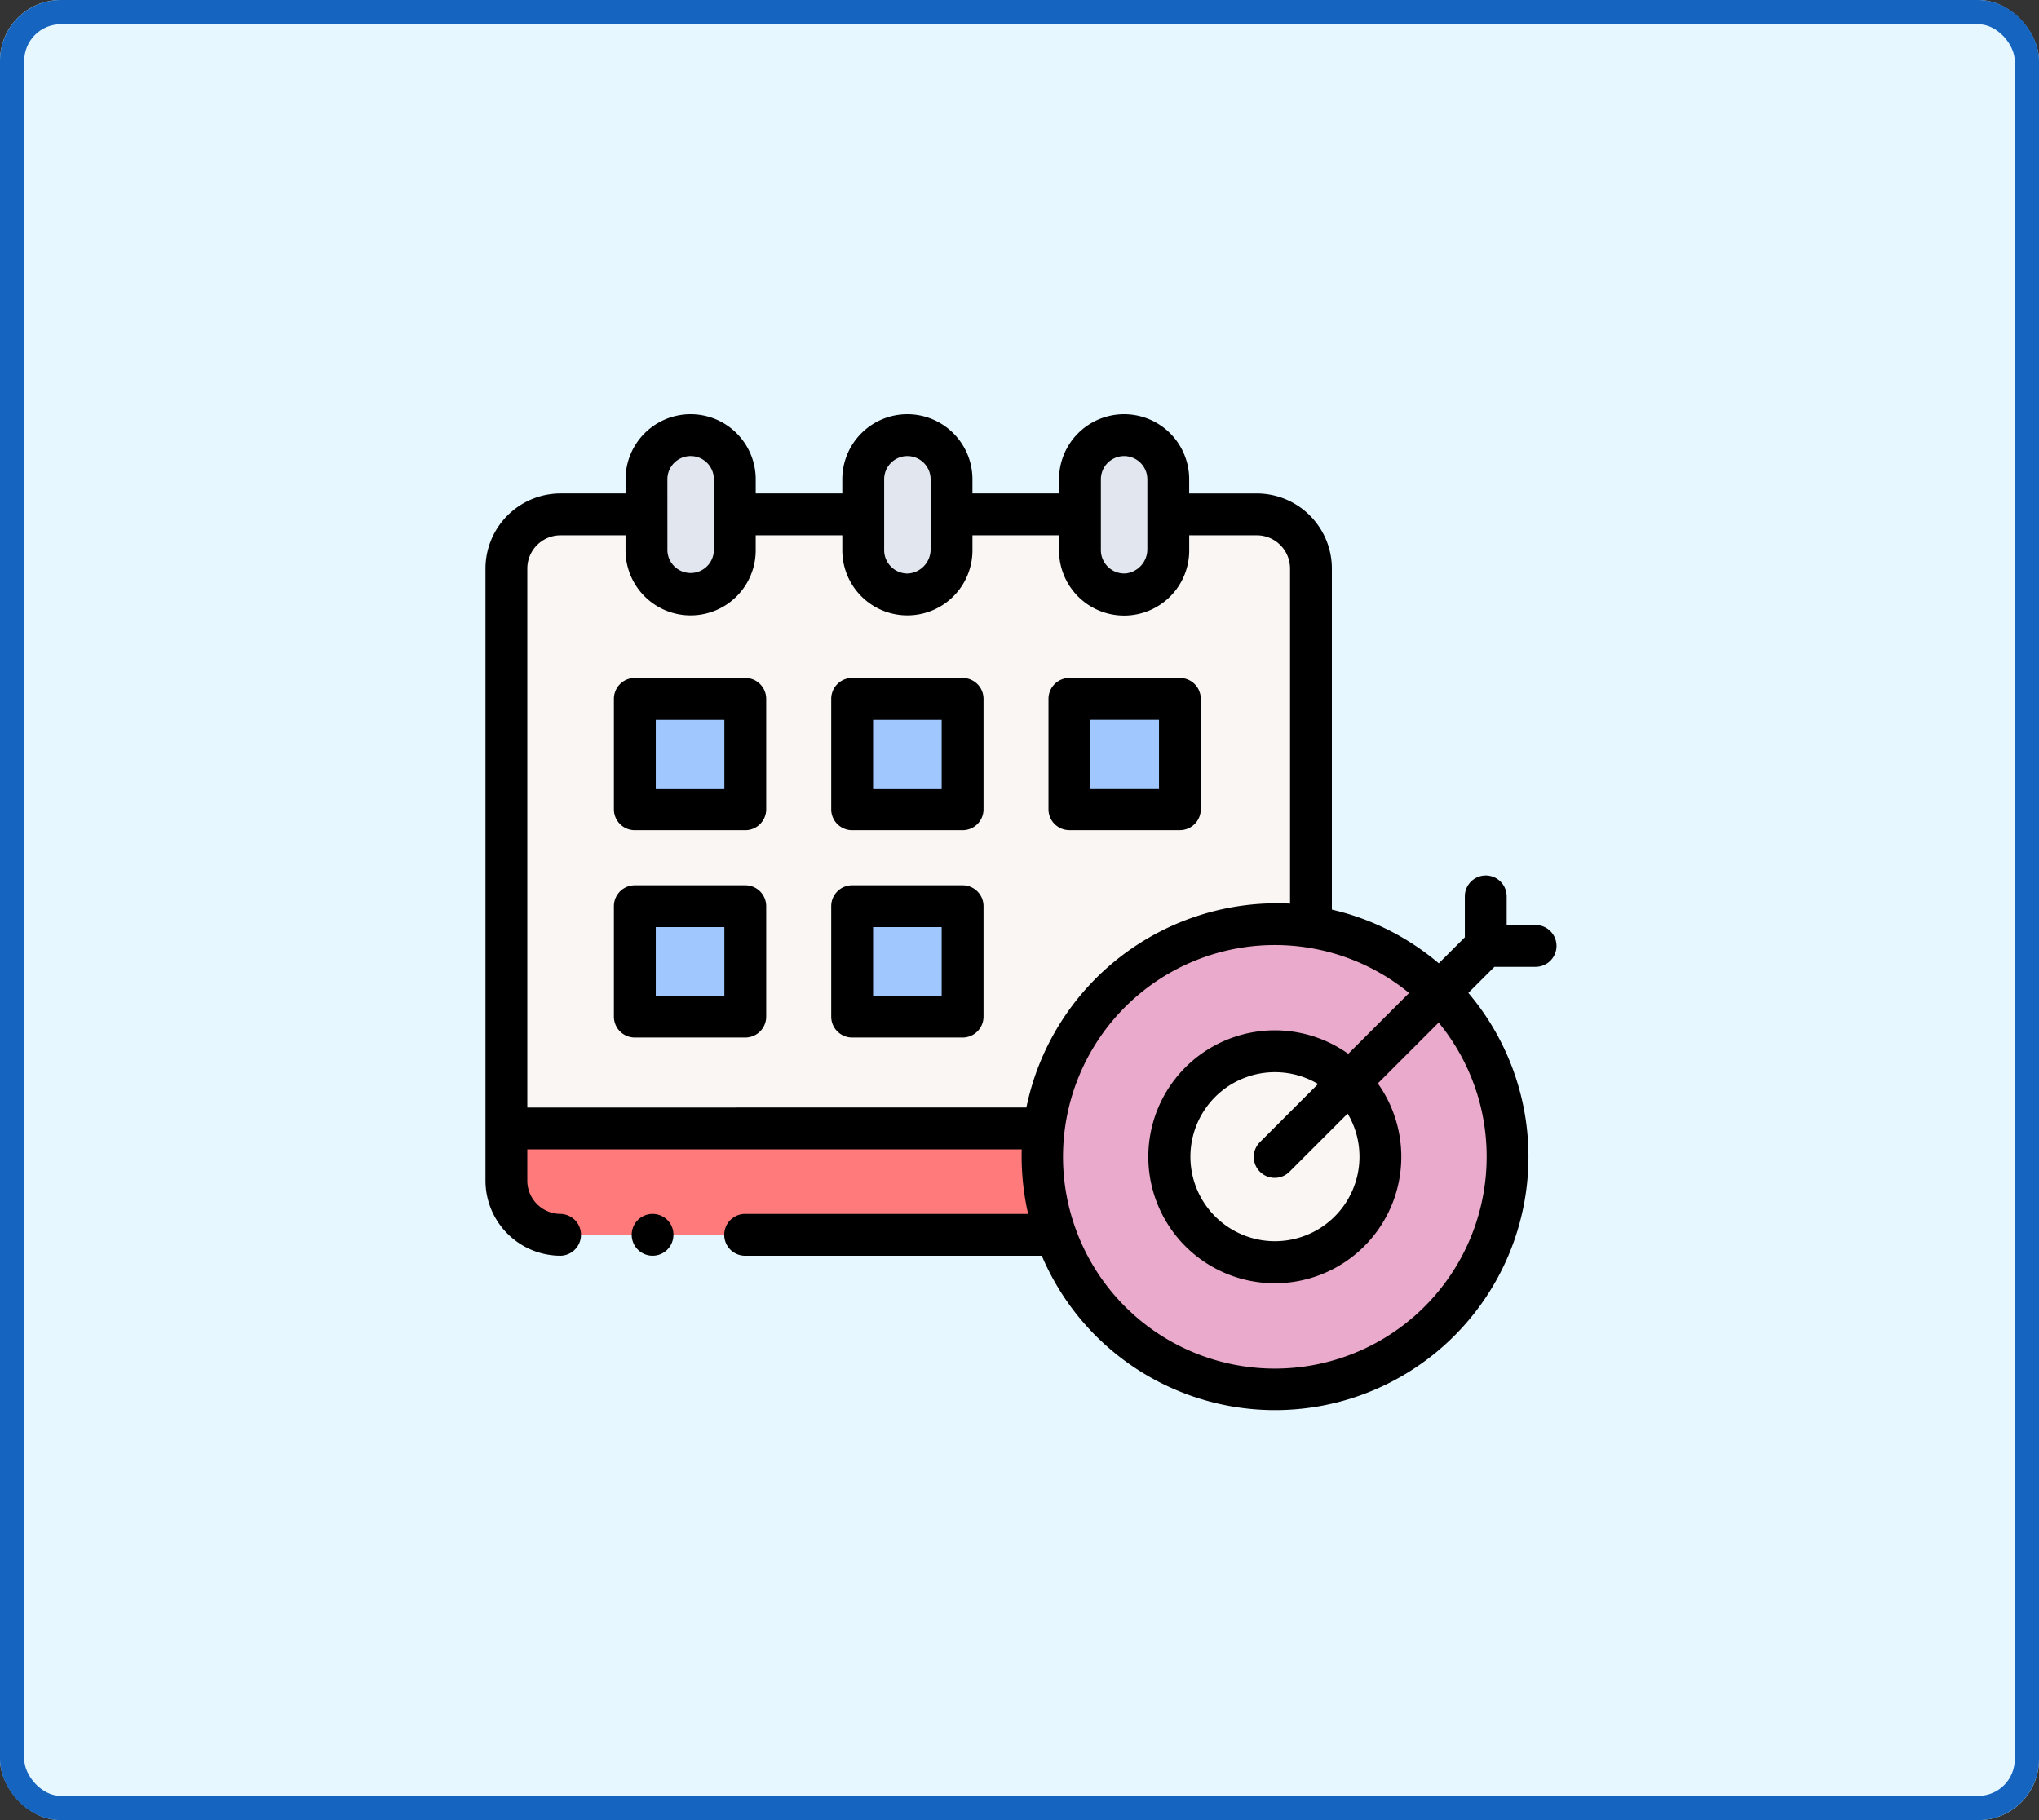 <svg xmlns="http://www.w3.org/2000/svg" width="168" height="150" viewBox="0 0 168 150"><rect x="0" y="0" width="168" height="150" fill="#333333" stroke="none"/><g transform="translate(-534 -6275)"><g transform="translate(534 6275)" fill="#e6f7ff" stroke="#1565c0" stroke-width="2"><rect width="168" height="150" rx="5" stroke="none"/><rect x="1" y="1" width="166" height="148" rx="4" fill="none"/></g><g transform="translate(574 6291.2)"><g transform="translate(1.724 26.191)"><path d="M29.63,125.193H55.284A19.168,19.168,0,0,1,73.332,99.586a20.24,20.24,0,0,1,2.959.228V70.284a4.464,4.464,0,0,0-4.464-4.464H64.535v2.874a3.639,3.639,0,1,1-7.277.087V65.82H46.675V68.7a3.638,3.638,0,1,1-7.275.085V65.82H28.818v2.963a3.638,3.638,0,0,1-7.277,0V65.82H14.464A4.464,4.464,0,0,0,10,70.284v50.445a4.464,4.464,0,0,0,4.464,4.464Z" transform="translate(-10 -65.82)" fill="#f9f6f4"/></g><g transform="translate(12.306 41.395)"><path d="M71.4,154.033h9.1v9.1H71.4Z" transform="translate(-71.4 -154.033)" fill="#a0c8ff"/></g><g transform="translate(30.212 41.395)"><path d="M175.291,154.033h9.1v9.1h-9.1Z" transform="translate(-175.291 -154.033)" fill="#a0c8ff"/></g><g transform="translate(12.306 58.482)"><path d="M71.4,253.168h9.1v9.1H71.4Z" transform="translate(-71.4 -253.168)" fill="#a0c8ff"/></g><g transform="translate(30.212 58.482)"><path d="M175.291,253.168h9.1v9.1h-9.1Z" transform="translate(-175.291 -253.168)" fill="#a0c8ff"/></g><g transform="translate(48.118 41.395)"><path d="M279.182,154.033h9.1v9.1h-9.1Z" transform="translate(-279.182 -154.033)" fill="#a0c8ff"/></g><g transform="translate(45.895 59.958)"><circle cx="19.159" cy="19.159" r="19.159" fill="#eaaacb"/></g><g transform="translate(56.374 70.437)"><circle cx="8.681" cy="8.681" r="8.681" fill="#f9f6f4"/></g><g transform="translate(13.265 19.663)"><path d="M80.6,41.067a3.638,3.638,0,0,1-3.638-3.638V31.577a3.638,3.638,0,1,1,7.277,0v5.851A3.638,3.638,0,0,1,80.6,41.067Z" transform="translate(-76.963 -27.939)" fill="#e2e7ef"/></g><g transform="translate(31.123 19.663)"><path d="M184.213,41.067a3.646,3.646,0,0,1-3.638-3.638V31.577a3.638,3.638,0,0,1,7.277,0v5.851A3.638,3.638,0,0,1,184.213,41.067Z" transform="translate(-180.575 -27.939)" fill="#e2e7ef"/></g><g transform="translate(48.981 19.663)"><path d="M287.825,41.067a3.638,3.638,0,0,1-3.638-3.638V31.577a3.638,3.638,0,0,1,7.277,0v5.851A3.638,3.638,0,0,1,287.825,41.067Z" transform="translate(-284.187 -27.939)" fill="#e2e7ef"/></g><g transform="translate(1.724 76.798)"><path d="M29.63,368.206H55.284a19.271,19.271,0,0,1-.972-8.766H10v4.3a4.464,4.464,0,0,0,4.464,4.464Z" transform="translate(-10 -359.44)" fill="#ff7b7b"/></g><g transform="translate(0 17.939)"><path d="M72.222,144.033h-9.1a1.723,1.723,0,0,0-1.724,1.724v9.1a1.723,1.723,0,0,0,1.724,1.724h9.1a1.724,1.724,0,0,0,1.724-1.724v-9.1A1.724,1.724,0,0,0,72.222,144.033Zm-1.724,9.1H64.847V147.48H70.5v5.651Z" transform="translate(-50.817 -122.3)"/><path d="M176.113,144.033h-9.1a1.723,1.723,0,0,0-1.724,1.724v9.1a1.723,1.723,0,0,0,1.724,1.724h9.1a1.723,1.723,0,0,0,1.724-1.724v-9.1A1.723,1.723,0,0,0,176.113,144.033Zm-1.724,9.1h-5.651V147.48h5.651Z" transform="translate(-136.802 -122.3)"/><path d="M72.222,243.168h-9.1a1.724,1.724,0,0,0-1.724,1.724v9.1a1.724,1.724,0,0,0,1.724,1.724h9.1a1.724,1.724,0,0,0,1.724-1.724v-9.1A1.724,1.724,0,0,0,72.222,243.168Zm-1.724,9.1H64.847v-5.651H70.5v5.651Z" transform="translate(-50.817 -204.349)"/><path d="M176.113,243.168h-9.1a1.724,1.724,0,0,0-1.724,1.724v9.1a1.724,1.724,0,0,0,1.724,1.724h9.1a1.724,1.724,0,0,0,1.724-1.724v-9.1A1.724,1.724,0,0,0,176.113,243.168Zm-1.724,9.1h-5.651v-5.651h5.651Z" transform="translate(-136.802 -204.349)"/><path d="M270.907,156.578H280a1.724,1.724,0,0,0,1.724-1.724v-9.1A1.724,1.724,0,0,0,280,144.033h-9.1a1.724,1.724,0,0,0-1.724,1.724v9.1A1.723,1.723,0,0,0,270.907,156.578Zm1.724-9.1h5.651v5.651H272.63Z" transform="translate(-222.788 -122.3)"/><path d="M86.522,60.033H84.14v-2.4a1.724,1.724,0,0,0-3.447,0v3.411L78.545,63.19a20.836,20.836,0,0,0-8.807-4.426V30.655a6.194,6.194,0,0,0-6.187-6.187H57.981V23.3a5.362,5.362,0,1,0-10.724,0v1.167H40.123V23.3a5.362,5.362,0,1,0-10.724,0v1.167H22.265V23.3a5.362,5.362,0,1,0-10.724,0v1.167H6.187A6.194,6.194,0,0,0,0,30.655V81.1a6.194,6.194,0,0,0,6.187,6.187,1.724,1.724,0,0,0,0-3.447,2.743,2.743,0,0,1-2.74-2.74V78.522H44.181a21.5,21.5,0,0,0,.529,5.319H21.354a1.724,1.724,0,0,0,0,3.447H45.837a20.879,20.879,0,1,0,35.145-21.66L83.13,63.48h3.392a1.723,1.723,0,1,0,0-3.447Zm-33.9-38.647A1.917,1.917,0,0,1,54.534,23.3v5.778a2,2,0,0,1-1.769,1.98,1.929,1.929,0,0,1-2.06-1.907V23.3A1.917,1.917,0,0,1,52.619,21.386Zm-17.858,0A1.917,1.917,0,0,1,36.676,23.3v5.766a1.988,1.988,0,0,1-1.886,2,1.93,1.93,0,0,1-1.942-1.913V23.3a1.917,1.917,0,0,1,1.915-1.915ZM14.988,23.3a1.915,1.915,0,1,1,3.83,0v5.853a1.915,1.915,0,0,1-3.829,0ZM3.447,75.075V30.655a2.743,2.743,0,0,1,2.74-2.74h5.353v1.238a5.362,5.362,0,0,0,10.724,0V27.915H29.4v1.237a5.362,5.362,0,1,0,10.724,0V27.915h7.134v1.237a5.363,5.363,0,1,0,10.725-.087v-1.15h5.569a2.743,2.743,0,0,1,2.74,2.74V58.271a21.079,21.079,0,0,0-21.726,16.8Zm79.044,4.043A17.453,17.453,0,1,1,76.1,65.636l-5.013,5.013a10.422,10.422,0,1,0,2.437,2.438l5.013-5.013a17.353,17.353,0,0,1,3.954,11.044Zm-10.479,0A6.965,6.965,0,1,1,68.6,73.135L63.836,77.9a1.724,1.724,0,1,0,2.437,2.438l4.764-4.764a6.911,6.911,0,0,1,.974,3.545Z" transform="translate(0 -17.939)"/><path d="M73.235,401.387a1.722,1.722,0,1,0-.931,2.249A1.736,1.736,0,0,0,73.235,401.387Z" transform="translate(-57.874 -334.421)"/></g></g></g></svg>